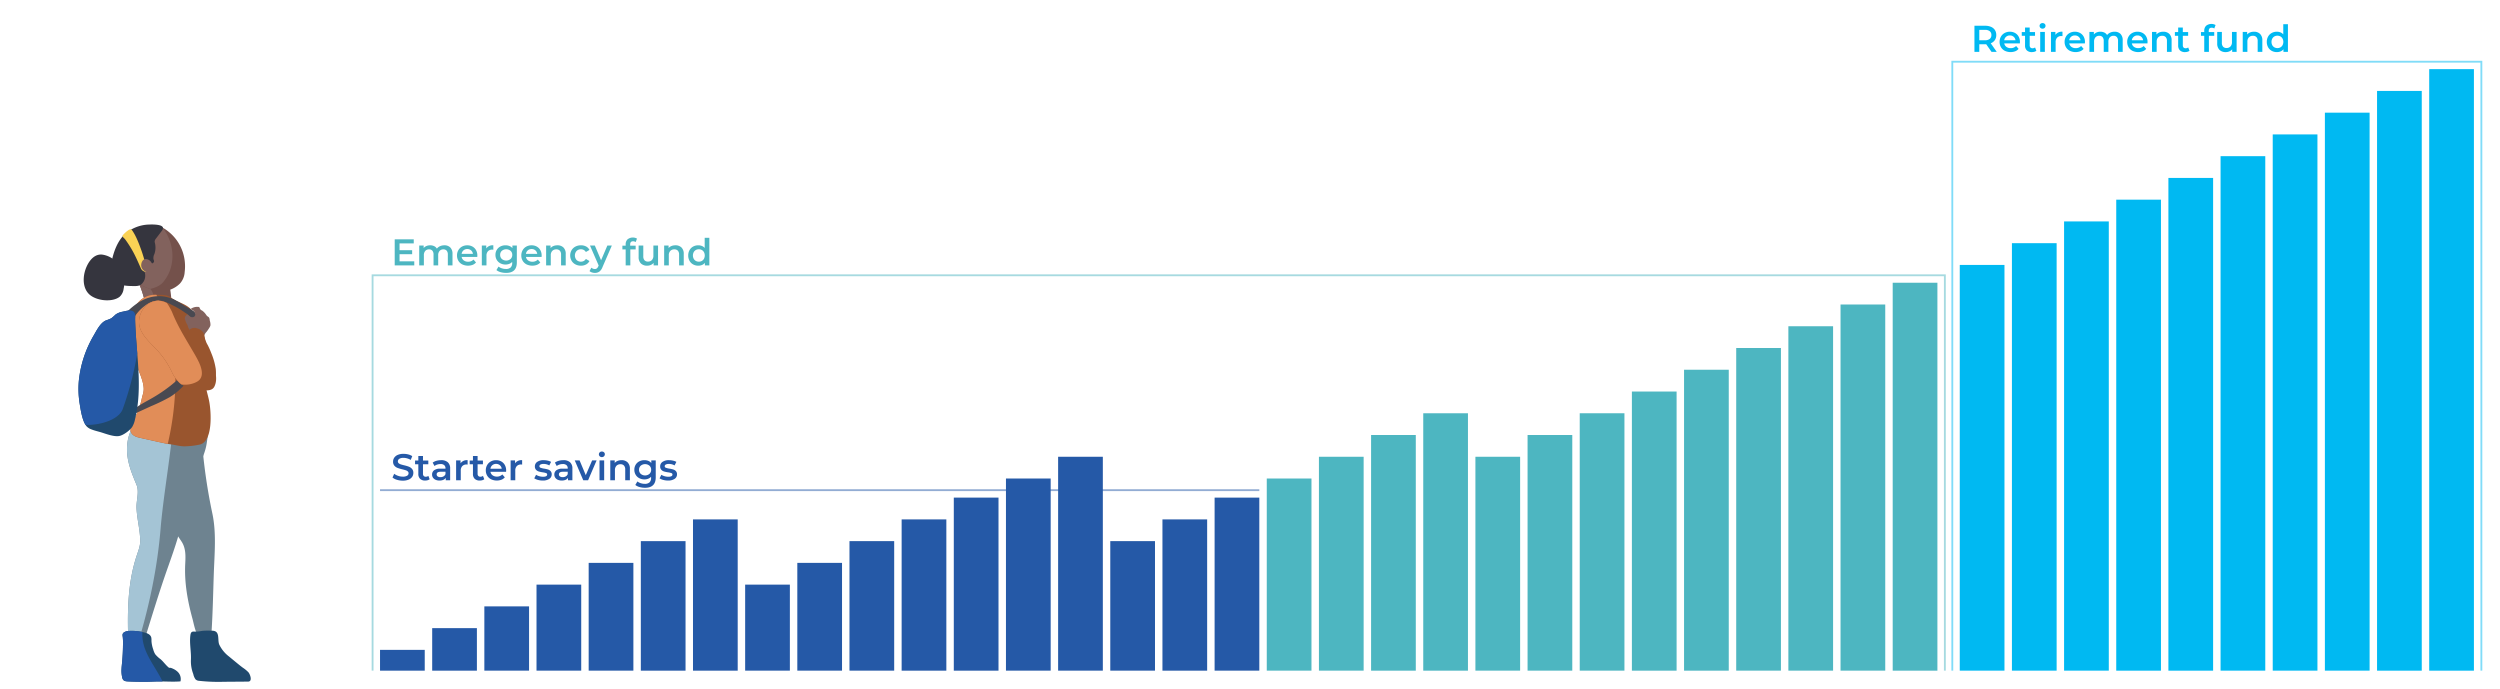 <svg xmlns="http://www.w3.org/2000/svg" width="1342" height="370"><path fill="none" stroke="#92acd3" stroke-miterlimit="10" d="M676 263.121H204"/><path fill="none" stroke="#80dcf8" stroke-miterlimit="10" d="M1332 360V33.128h-284V360"/><path fill="none" stroke="#a6dae0" stroke-miterlimit="10" d="M200 360V147.779h844V360"/><path d="M78.268 164.168c.192 1.004.358 1.993.486 3.006a2.94 2.94 0 00.586 1.584c1.06 1.213 3.313.888 4.64.756l5.104-.506c2.615-.26 3.058-2.91 3.018-5.278q-.046-2.704-.334-5.402-.151-1.408-.372-2.809a5.673 5.673 0 00-.624-2.293c-.898-1.334-3.057-1.543-4.404-1.82a33.422 33.422 0 00-5.055-.526c-1.886-.097-3.778-.214-5.665-.21-1.773.005-.827 1.975-.414 3.04a60.244 60.244 0 013.034 10.458z" fill="#74514b"/><path d="M82.17 157.782c-.781-2.733-3.241-4.629-4.97-7.09a52.511 52.511 0 00-1.552-.022c-1.773.005-.827 1.975-.414 3.039a60.368 60.368 0 012.981 10.201c2.8-1.195 4.93-3.855 3.955-6.128z" fill="#82625d"/><path d="M79.004 154.557c3.878 1.546 8.19 2.394 12.051 1.035a14.043 14.043 0 005.474-3.318 9.946 9.946 0 002.6-6.208 24.159 24.159 0 00.09-5.423 23.56 23.56 0 00-8.572-16.139c-2.348-1.974-5.355-3.665-8.467-3.353-4.715.472-9.204 1.575-12.536 5.125a17.26 17.26 0 00-4.706 12.217c.22 6.432 3.939 10.762 9.415 13.822a39.996 39.996 0 004.651 2.242z" fill="#74514b"/><path d="M88.15 150.715c6.536-8.403 5.449-20.41-.841-28.456a9.352 9.352 0 00-5.13-1.108c-4.714.472-9.203 1.575-12.535 5.125a17.26 17.26 0 00-4.706 12.217c.22 6.432 3.939 10.762 9.415 13.822a39.98 39.98 0 004.652 2.242q.752.3 1.525.56c3.001-.678 5.95-1.898 7.62-4.401z" fill="#82625d"/><path d="M67.732 125.06a20.323 20.323 0 0112.076-4.517c1.46-.063 7.822-.28 7.675 1.966a3.316 3.316 0 01-.83 1.696l-2.887 3.805a2.944 2.944 0 00-.741 1.523 3.401 3.401 0 00.151.982 10.464 10.464 0 01-.293 5.84 4.698 4.698 0 00-.493 2.824 4.154 4.154 0 01.306.98 1.265 1.265 0 01-.767 1.135c-1.314.616-2.254-.46-3.504-.392a2.05 2.05 0 00-1.635 2.209 9.82 9.82 0 00.857 2.905 6.39 6.39 0 01-.392 4.868 9.74 9.74 0 01-.83 1.177c-1.35 1.724-3.535 1.508-5.584 1.48-3.396-.046-7.418-.332-9.653-3.227-1.879-2.433-1.98-5.778-1.48-8.688 1.016-5.912 3.283-12.622 8.024-16.565z" fill="#35353e"/><path d="M65.838 145.6a17.753 17.753 0 01.517 9.451 6.797 6.797 0 01-2.228 4.336c-4.102 3.061-12.53 2.057-16.21-1.39-3.148-2.95-3.462-7.774-2.498-11.74 1.035-4.26 4.284-10.202 9.5-9.576a12.785 12.785 0 015.7 2.324 13.726 13.726 0 015.219 6.595z" fill="#35353e"/><path d="M70.485 133.49q-.923-1.565-1.942-3.069c-.488-.717-.975-1.458-1.528-2.127-.35-.423-1.342-1.104-1.268-1.725a.703.703 0 01.193-.347 14.677 14.677 0 012.963-2.656c.593-.406 1.436-.741 1.917-.071 2.124 2.96 3.527 6.69 4.78 10.086q1.09 2.949 1.907 5.989c.273 1.019.565 2.034.803 3.062.169.733.686 2.13.26 2.843a.783.783 0 01-.63.347 1.56 1.56 0 01-.724-.166 3.192 3.192 0 01-1.575-1.58c-1.4-3.108-2.713-6.236-4.377-9.226q-.381-.685-.78-1.36z" fill="#fad255"/><path d="M81.276 146.124a1.81 1.81 0 00.419-.115.961.961 0 00.363-.298c.637-.806.368-1.975.051-2.953-.618-1.91-1.677-3.6-3.896-3.702-1.396-.065-2.23 1.521-2.378 2.772a3.663 3.663 0 002.76 4.078 8.075 8.075 0 002.681.218z" fill="#82625d"/><path d="M95.39 235.613a20.527 20.527 0 012.035-2.303c3.378-3.277 7.669-2.84 9.813 1.628a22.874 22.874 0 011.667 7.706 297.826 297.826 0 005.08 32.963c2.255 10.466 1.151 21.71.784 32.363-.356 10.345-.546 20.667-1.193 31.004-.118 1.875-.563 4.154-2.5 4.776-5.345 1.716-6.8-8.12-7.694-11.368-2.683-9.754-4.467-19.636-3.95-29.77.218-4.265.397-8.392-2.08-12.076-2.57-3.82-5.042-7.34-6.695-11.696a45.044 45.044 0 01-2.104-22.943c1.115-7.036 2.536-14.636 6.838-20.284z" fill="#6e8390"/><path d="M75.287 225.72a8.292 8.292 0 00-3.788 3.09c-3.275 5.227-3.951 11.68-2.82 17.78.898 4.854 2.765 9.182 4.587 13.635 1.59 3.884-.145 8.262.011 12.395.224 5.923 1.927 11.837 1.988 17.707.027 2.579-.918 5.053-1.745 7.495-4.546 13.421-5.087 27.245-4.793 41.279.056 2.698-1.23 11.164 2.84 11.644a4.354 4.354 0 003.791-1.882 12.84 12.84 0 001.79-4.027c4.225-13.51 8.289-27.066 13.017-40.407 1.94-5.474 3.88-10.952 5.5-16.529 2.51-8.648 3.33-17.578 5.927-26.145 2.518-8.307 8.055-15.065 9.371-23.801.43-2.848.765-5.66 1.22-8.46.545-3.352-1.224-5.014-4.136-5.415a87.518 87.518 0 00-19.837-.454c-3.704.336-9.05.367-12.923 2.095z" fill="#6e8390"/><path d="M93.335 223.313q-2.566.082-5.125.312c-3.704.336-9.05.367-12.923 2.095a8.292 8.292 0 00-3.788 3.09c-3.275 5.227-3.951 11.68-2.82 17.78.898 4.854 2.765 9.182 4.587 13.635 1.59 3.884-.145 8.262.011 12.395.224 5.923 1.927 11.837 1.988 17.707.027 2.579-.918 5.053-1.745 7.495-4.547 13.421-5.087 27.245-4.793 41.279.056 2.698-1.23 11.164 2.84 11.644a3.219 3.219 0 00.808-.018c7.197-22.471 12.163-45.086 13.983-68.748 1.799-19.189 5.558-38.89 6.977-58.666z" fill="#a4c4d5"/><path d="M95.82 161.982c2.896 1.335 5.479 2.397 7.53 4.953 3.389 4.224 5.29 9.484 6.508 14.704 1.077 4.618 2.828 11.264 1.106 15.88-2.381 6.386-.03 11.298 1.27 17.592 1.131 5.48 2.337 22.267-5.305 23.602a43.25 43.25 0 01-8.046.887c-2.397-.035-4.672-.725-7.024-1.042-2.148-.29-4.265-.762-6.379-1.234l-10.697-2.39c-6.32-1.412-5.36-5.62-2.565-10.434a38.143 38.143 0 003.929-10.743c.458-1.918 1.07-3.324.987-5.306-.204-4.832-3.4-10.367-4.6-15.111-1.786-7.065-4.09-14.888-2.544-22.204 1.481-7.02 6.077-13.165 13.855-12.893 2.485.087 5.61-.216 7.64 1.312a23.559 23.559 0 004.336 2.427z" fill="#99552e"/><path d="M83.846 158.243c-7.779-.271-12.374 5.874-13.856 12.893-1.545 7.317.758 15.14 2.544 22.204 1.2 4.744 4.397 10.28 4.6 15.112.084 1.982-.53 3.388-.987 5.305a38.137 38.137 0 01-3.93 10.744c-2.793 4.814-3.754 9.02 2.566 10.433l10.697 2.39c1.52.34 3.04.677 4.574.948a153.696 153.696 0 004.041-40c-.087-1.481-.284-3.107-.527-4.822-2.325-12.17-4.029-24.426-9.609-35.204l-.113-.003z" fill="#e18d58"/><path d="M65.23 359.265c.05-1.247.195-2.495.311-3.729q.428-4.535.476-9.096a31.846 31.846 0 00-.116-4.438c-.136-1.026-.364-1.801.675-2.56a5.099 5.099 0 012.778-.752 26.552 26.552 0 017.193.6c1.705.381 4.091.904 4.647 2.873a6.727 6.727 0 01.108 1.787 16.546 16.546 0 00.965 4.708 9.352 9.352 0 001.092 2.582 15.72 15.72 0 002.865 2.648c1.595 1.397 2.789 3.218 4.455 4.53.186.145.669.028.914.077a6.203 6.203 0 011.244.47 8.68 8.68 0 012.227 1.393 5.327 5.327 0 011.807 5.411c-3.871.317-7.621.012-11.496.03-2.56.01-5.031.202-7.523.2-3.202 0-6.388-.055-9.587-.234-2.329-.13-2.594-1.264-2.915-3.509a16.374 16.374 0 01-.12-2.99z" fill="#20496d"/><path d="M76.45 339.272a26.55 26.55 0 00-7.096-.582 5.1 5.1 0 00-2.778.751c-1.04.76-.812 1.535-.675 2.561a31.829 31.829 0 01.115 4.438q-.043 4.555-.475 9.096c-.116 1.234-.26 2.482-.311 3.73a16.383 16.383 0 00.12 2.99c.32 2.245.586 3.379 2.914 3.51 3.2.178 6.385.233 9.588.234 2.492.001 4.962-.19 7.523-.201.639-.003 1.273.004 1.905.015-4.425-9.038-11.49-16.29-10.83-26.542z" fill="#2559a7"/><path d="M104.94 364.658a7.632 7.632 0 01-1.192-2.844 19.247 19.247 0 01-1.275-7.33c.284-4.507-.86-8.886-.28-13.462.09-.72.283-1.548.94-1.86a2.474 2.474 0 011.23-.107 20.29 20.29 0 004.248-.424 36.735 36.735 0 014.453-.093c1.191-.013 2.56.053 3.297.988 1.264 1.601.53 4.573 1.347 6.51a17.58 17.58 0 005.209 6.367l3.783 3.117c1.21.997 2.422 1.995 3.688 2.922a16.905 16.905 0 013.013 2.502c.84.984 2.309 4.92-.211 4.94l-13.05.1a93.325 93.325 0 01-13.354-.53 2.936 2.936 0 01-1.846-.796z" fill="#20496d"/><path d="M88.475 159.258a18.938 18.938 0 00-8.621.555c-4.226 1.273-7.83 3.954-11.019 6.933a3.107 3.107 0 00-.98 1.338c-.291 1.035.46 1.984.847 2.882.186.432.094 1.033.455 1.367a1.313 1.313 0 001.56-.051 4.208 4.208 0 001.083-1.44 21.322 21.322 0 015.734-6.504 13.097 13.097 0 017.135-2.995c2.865-.123 5.596 1.348 8.1 2.576a46.683 46.683 0 016.55 3.907 13.434 13.434 0 012.602 2.06 9.831 9.831 0 002.295 2.393.87.87 0 001 .054.892.892 0 00.221-.42 4.56 4.56 0 00-.928-4.447 6.96 6.96 0 00-1.283-.906c-.957-.57-1.922-1.125-2.888-1.68l-1.323-.76a60.405 60.405 0 00-5.782-3.44 20.151 20.151 0 00-4.758-1.422z" fill="#494951"/><path d="M102.7 179.322a5.562 5.562 0 01-.88-2.028c-.188-.652-.692-1.175-.9-1.822-.07-.217-.103-.443-.173-.66a6.675 6.675 0 00-.556-1.097 11.823 11.823 0 01-.83-2.178 2.999 2.999 0 01-.157-.722 2.87 2.87 0 01.98-1.772.49.49 0 01.332-.188.512.512 0 01.296.147l.926.753c1.027.834 2.959.79 3.09-.891a2.322 2.322 0 00-.417-1.273c-.101-.18-.193-.534-.367-.644l-1.284-.82c-.142-.09-.303-.26-.206-.399a.304.304 0 01.076-.068 5.976 5.976 0 013.922-.904.75.75 0 01.333.084.666.666 0 01.226.28 4.436 4.436 0 00.545 1.067 3.578 3.578 0 00.92.58 8.493 8.493 0 012.173 2.364 3.563 3.563 0 00.772.77 4.9 4.9 0 01.465.312c.53.457.53 1.256.646 1.946a7.298 7.298 0 01.348 2.421 3.703 3.703 0 01-.508 1.203 20.254 20.254 0 01-1.59 2.33 7.017 7.017 0 00-1.39 2.191 2.32 2.32 0 01-.27.712c-.393.544-1.287-.09-1.815-.156a38.276 38.276 0 01-2.46-.38 4.396 4.396 0 01-1.458-.473 2.93 2.93 0 01-.79-.685z" fill="#82625d"/><path d="M112.658 206.893a2.402 2.402 0 002.243-1.125 6.982 6.982 0 00.711-2.471 18.663 18.663 0 00.21-5.207 35.757 35.757 0 00-2.436-8.616 40.023 40.023 0 00-1.893-4.265 13.154 13.154 0 01-1.767-5.036 2.41 2.41 0 00-.043-.404c-.527-2.21-3-3.56-5.119-3.752-1.036-.094-2.905.446-3.046 1.655a34.777 34.777 0 00.034 4.916c.108 3.723.514 7.418.814 11.12.313 4.163 1.592 7.962 4.766 10.86a8.326 8.326 0 005.526 2.325z" fill="#99552e"/><path d="M91.474 207.082a67.664 67.664 0 008.207-7.623q.81-.89 1.587-1.811a2.6 2.6 0 01.685-.639c.992-.55 1.551.69 1.452 1.492a6.888 6.888 0 01-1.447 2.662c-.829 1.286-1.368 2.72-2.095 4.06a14.102 14.102 0 01-2.585 3.105 32.408 32.408 0 01-6.252 4.91 98.246 98.246 0 01-9.91 4.788l-10.808 4.954a4.957 4.957 0 01-2.627.654 15.62 15.62 0 012.791-3.024c1.06-.836 2.199-1.569 3.321-2.317 2.606-1.754 5.395-3.168 8.098-4.737a81.08 81.08 0 009.583-6.474z" fill="#494951"/><path d="M76.103 178.217c1.775 3.303 4.827 6.175 7.362 8.819a46.788 46.788 0 018.683 12.402 19.107 19.107 0 004.312 6.188 15.006 15.006 0 007.07 3.235 30.636 30.636 0 003.93.48c2.45.162 6.238.926 7.61-1.82 2.868-5.742-1.303-14.477-5.456-18.441-1.113-1.063-2.347-1.992-3.512-2.998-4.887-4.221-7.508-9.153-9.823-14.964-1.872-4.699-5.608-9.547-11.07-9.677-5.7-.137-9.683 4.533-10.479 9.861a10.905 10.905 0 001.373 6.915z" fill="#99552e"/><path d="M105.444 205.071c5.698-2.849 1.71-10.256-.57-14.244-4.558-7.977-9.116-14.814-12.535-23.36a32.904 32.904 0 00-2.722-4.778 9.297 9.297 0 00-4.408-1.248c-5.7-.136-9.683 4.534-10.48 9.861a10.906 10.906 0 001.374 6.916c1.775 3.303 4.826 6.175 7.362 8.818a46.79 46.79 0 018.683 12.403 19.109 19.109 0 004.312 6.188 11.74 11.74 0 00.96.748 13.717 13.717 0 008.024-1.304z" fill="#e18d58"/><path d="M49.126 230.516c1.721.69 3.743 1.133 5.041 1.531 2.663.816 6.985 2.515 9.787 2.004 2.298-.419 5.729-2.968 6.999-4.87a12.748 12.748 0 001.538-4.139c4.308-17.65.479-35.456.056-53.315-.046-1.952.55-4.246-1.791-4.886-1.513-.414-3.328.134-4.81.463a9.35 9.35 0 00-3.895 1.533 29.8 29.8 0 01-2.312 2.026 26.691 26.691 0 01-2.971 1.18c-2.962 1.372-4.84 5.228-6.403 7.916a60.05 60.05 0 00-7.972 23.73 49.038 49.038 0 00.35 12.848c.57 3.513 1.391 9.363 3.65 12.221a6.625 6.625 0 002.733 1.758z" fill="#20496d"/><path d="M65.959 219.375a173.996 173.996 0 007.731-29.657c-.474-5.989-1-11.987-1.143-17.991-.046-1.953.55-4.247-1.79-4.887-1.514-.413-3.328.135-4.81.464a9.351 9.351 0 00-3.896 1.533 29.817 29.817 0 01-2.312 2.025 26.671 26.671 0 01-2.97 1.181c-2.963 1.372-4.84 5.228-6.403 7.916a60.05 60.05 0 00-7.973 23.73 49.033 49.033 0 00.35 12.848c.531 3.27 1.28 8.558 3.203 11.581 8.874.146 18.175-3.231 20.013-8.743z" fill="#2559a7"/><g fill="#2559a7"><path d="M204 348.854h24V360h-24z"/><path d="M232 337.178h24V360h-24z"/><path d="M260 325.502h24V360h-24z"/><path d="M288 313.826h24V360h-24z"/><path d="M316 302.149h24V360h-24z"/><path d="M344 290.473h24V360h-24z"/><path d="M372 278.797h24V360h-24z"/><path d="M400 313.826h24V360h-24z"/><path d="M428 302.149h24V360h-24z"/><path d="M456 290.473h24V360h-24z"/><path d="M484 278.797h24V360h-24z"/><path d="M512 267.121h24V360h-24z"/><path d="M596 290.473h24V360h-24z"/><path d="M624 278.797h24V360h-24z"/><path d="M652 267.121h24V360h-24z"/><path d="M568 245.189h24V360h-24z"/><path d="M540 256.865h24V360h-24z"/></g><g fill="#4db6c1"><path d="M708 245.189h24V360h-24z"/><path d="M736 233.512h24V360h-24z"/><path d="M680 256.865h24V360h-24z"/><path d="M764 221.836h24V360h-24z"/><path d="M792 245.189h24V360h-24z"/><path d="M820 233.512h24V360h-24z"/><path d="M848 221.836h24V360h-24z"/><path d="M876 210.16h24V360h-24z"/><path d="M904 198.484h24V360h-24z"/><path d="M932 186.807h24V360h-24z"/><path d="M960 175.131h24V360h-24z"/><path d="M988 163.455h24V360h-24z"/><path d="M1016 151.779h24V360h-24z"/></g><g fill="#00b9f2"><path d="M1080 130.538h24V360h-24z"/><path d="M1108 118.862h24V360h-24z"/><path d="M1052 142.215h24V360h-24z"/><path d="M1136 107.186h24V360h-24z"/><path d="M1164 95.51h24V360h-24z"/><path d="M1192 83.834h24V360h-24z"/><path d="M1220 72.157h24V360h-24z"/><path d="M1248 60.481h24V360h-24z"/><path d="M1276 48.805h24V360h-24z"/><path d="M1304 37.128h24V360h-24z"/></g><g fill="#00b9f2"><path d="M1069.04 27.829l-2.86-4.1c-.12.012-.3.02-.54.02h-3.16v4.08h-2.6v-14h5.76a7.761 7.761 0 013.17.6 4.61 4.61 0 012.07 1.72 4.81 4.81 0 01.72 2.66 4.745 4.745 0 01-.77 2.72 4.583 4.583 0 01-2.21 1.7l3.22 4.6zm-.94-11.08a3.998 3.998 0 00-2.58-.72h-3.04v5.58h3.04a3.952 3.952 0 002.58-.73 2.539 2.539 0 00.88-2.07 2.511 2.511 0 00-.88-2.06z"/><path d="M1084.26 23.288h-8.38a2.904 2.904 0 001.15 1.87 3.768 3.768 0 002.31.69 3.892 3.892 0 002.9-1.16l1.34 1.54a4.515 4.515 0 01-1.82 1.3 7.22 7.22 0 01-5.58-.26 5.041 5.041 0 01-2.07-1.95 5.5 5.5 0 01-.73-2.83 5.59 5.59 0 01.71-2.81 5.037 5.037 0 011.97-1.949 5.746 5.746 0 012.84-.7 5.603 5.603 0 012.79.69 4.891 4.891 0 011.92 1.94 5.882 5.882 0 01.69 2.89c0 .173-.014.42-.04.74zm-7.39-3.55a2.987 2.987 0 00-1.01 1.89h6.06a2.948 2.948 0 00-.98-1.88 2.983 2.983 0 00-2.04-.72 3.014 3.014 0 00-2.03.71z"/><path d="M1093.12 27.248a2.943 2.943 0 01-1.07.54 4.82 4.82 0 01-1.33.18 3.774 3.774 0 01-2.72-.92 3.539 3.539 0 01-.96-2.68v-5.14h-1.76v-2h1.76v-2.44h2.5v2.44h2.86v2h-2.86v5.08a1.69 1.69 0 00.38 1.19 1.426 1.426 0 001.1.41 2.193 2.193 0 001.4-.44z"/><path d="M1095.3 14.958a1.474 1.474 0 010-2.14 1.605 1.605 0 011.14-.43 1.657 1.657 0 011.14.41 1.323 1.323 0 01.46 1.03 1.508 1.508 0 01-.45 1.11 1.557 1.557 0 01-1.15.449 1.604 1.604 0 01-1.14-.429zm-.12 2.19h2.5v10.68h-2.5z"/><path d="M1107.139 17.029v2.38a3.178 3.178 0 00-.58-.06 3.02 3.02 0 00-2.28.85 3.39 3.39 0 00-.82 2.45v5.18h-2.5v-10.68h2.38v1.56a4.165 4.165 0 013.8-1.68z"/><path d="M1119.16 23.288h-8.38a2.904 2.904 0 001.15 1.87 3.768 3.768 0 002.31.69 3.892 3.892 0 002.9-1.16l1.34 1.54a4.515 4.515 0 01-1.82 1.3 7.22 7.22 0 01-5.58-.26 5.041 5.041 0 01-2.07-1.95 5.5 5.5 0 01-.73-2.83 5.59 5.59 0 01.71-2.81 5.037 5.037 0 011.97-1.949 5.746 5.746 0 012.84-.7 5.603 5.603 0 012.79.69 4.891 4.891 0 011.92 1.94 5.882 5.882 0 01.69 2.89c0 .173-.014.42-.04.74zm-7.39-3.55a2.987 2.987 0 00-1.01 1.89h6.06a2.948 2.948 0 00-.98-1.88 2.983 2.983 0 00-2.04-.72 3.014 3.014 0 00-2.03.71z"/><path d="M1138.28 18.199a4.743 4.743 0 011.18 3.51v6.12h-2.5v-5.8a3.13 3.13 0 00-.62-2.11 2.238 2.238 0 00-1.78-.71 2.608 2.608 0 00-2.02.83 3.387 3.387 0 00-.76 2.37v5.42h-2.5v-5.8a3.13 3.13 0 00-.62-2.11 2.239 2.239 0 00-1.78-.71 2.614 2.614 0 00-2.03.82 3.408 3.408 0 00-.75 2.38v5.42h-2.5v-10.68h2.38v1.359a3.887 3.887 0 011.5-1.1 5.1 5.1 0 012-.38 4.82 4.82 0 012.13.45 3.457 3.457 0 011.47 1.33 4.447 4.447 0 011.7-1.31 5.518 5.518 0 012.3-.47 4.343 4.343 0 013.2 1.17z"/><path d="M1152.759 23.288h-8.38a2.905 2.905 0 001.15 1.87 3.768 3.768 0 002.31.69 3.892 3.892 0 002.9-1.16l1.34 1.54a4.515 4.515 0 01-1.82 1.3 7.22 7.22 0 01-5.58-.26 5.04 5.04 0 01-2.07-1.95 5.499 5.499 0 01-.73-2.83 5.59 5.59 0 01.71-2.81 5.036 5.036 0 011.97-1.949 5.746 5.746 0 012.84-.7 5.603 5.603 0 012.79.69 4.892 4.892 0 011.92 1.94 5.883 5.883 0 01.69 2.89c0 .173-.014.42-.04.74zm-7.39-3.55a2.986 2.986 0 00-1.01 1.89h6.06a2.948 2.948 0 00-.98-1.88 2.982 2.982 0 00-2.04-.72 3.014 3.014 0 00-2.03.71z"/><path d="M1164.498 18.208a4.656 4.656 0 011.22 3.5v6.12h-2.5v-5.8a3 3 0 00-.66-2.11 2.443 2.443 0 00-1.88-.71 2.889 2.889 0 00-2.18.83 3.308 3.308 0 00-.8 2.39v5.4h-2.5v-10.68h2.38v1.38a3.904 3.904 0 011.56-1.12 5.621 5.621 0 012.12-.38 4.465 4.465 0 013.24 1.18z"/><path d="M1175.319 27.248a2.942 2.942 0 01-1.07.54 4.82 4.82 0 01-1.33.18 3.774 3.774 0 01-2.72-.92 3.539 3.539 0 01-.96-2.68v-5.14h-1.76v-2h1.76v-2.44h2.5v2.44h2.86v2h-2.86v5.08a1.69 1.69 0 00.38 1.19 1.426 1.426 0 001.1.41 2.193 2.193 0 001.4-.44z"/><path d="M1185.658 16.588v.641h2.94v2h-2.86v8.6h-2.5v-8.6h-1.76v-2h1.76v-.68a3.64 3.64 0 011-2.71 4.588 4.588 0 015.08-.41l-.7 1.88a2.385 2.385 0 00-1.38-.44q-1.58 0-1.58 1.72z"/><path d="M1200.618 17.149v10.68h-2.38v-1.36a3.97 3.97 0 01-1.5 1.11 4.832 4.832 0 01-1.94.39 4.643 4.643 0 01-3.37-1.19 4.695 4.695 0 01-1.23-3.53v-6.1h2.5v5.76a3.095 3.095 0 00.65 2.15 2.383 2.383 0 001.85.71 2.804 2.804 0 002.13-.83 3.336 3.336 0 00.79-2.39v-5.4z"/><path d="M1213.198 18.208a4.656 4.656 0 011.22 3.5v6.12h-2.5v-5.8a3 3 0 00-.66-2.11 2.443 2.443 0 00-1.88-.71 2.889 2.889 0 00-2.18.83 3.308 3.308 0 00-.8 2.39v5.4h-2.5v-10.68h2.38v1.38a3.904 3.904 0 011.56-1.12 5.621 5.621 0 012.12-.38 4.465 4.465 0 013.24 1.18z"/><path d="M1228.158 12.989v14.84h-2.4v-1.38a3.866 3.866 0 01-1.53 1.14 5.174 5.174 0 01-2.01.38 5.63 5.63 0 01-2.77-.68 4.885 4.885 0 01-1.93-1.93 5.771 5.771 0 01-.7-2.87 5.718 5.718 0 01.7-2.86 4.905 4.905 0 011.93-1.92 5.63 5.63 0 012.77-.68 5.093 5.093 0 011.94.359 3.915 3.915 0 011.5 1.08v-5.48zm-4.02 12.43a2.965 2.965 0 001.14-1.17 3.897 3.897 0 000-3.52 2.965 2.965 0 00-1.14-1.17 3.405 3.405 0 00-3.24 0 2.96 2.96 0 00-1.14 1.17 3.893 3.893 0 000 3.52 2.96 2.96 0 001.14 1.17 3.404 3.404 0 003.24 0z"/></g><g fill="#4db6c1"><path d="M222.38 140.298v2.18h-10.5v-14h10.22v2.18h-7.62v3.64h6.76v2.142h-6.76v3.859z"/><path d="M241.72 132.85a4.74 4.74 0 011.18 3.51v6.118h-2.5v-5.799a3.134 3.134 0 00-.62-2.11 2.238 2.238 0 00-1.78-.71 2.608 2.608 0 00-2.02.83 3.385 3.385 0 00-.76 2.37v5.42h-2.5v-5.8a3.134 3.134 0 00-.62-2.11 2.239 2.239 0 00-1.78-.71 2.615 2.615 0 00-2.03.82 3.408 3.408 0 00-.75 2.38v5.42h-2.5v-10.68h2.38v1.358a3.905 3.905 0 011.5-1.1 5.117 5.117 0 012-.379 4.82 4.82 0 012.13.45 3.469 3.469 0 011.47 1.33 4.456 4.456 0 011.7-1.31 5.534 5.534 0 012.3-.47 4.339 4.339 0 013.2 1.171z"/><path d="M256.2 137.939h-8.38a2.9 2.9 0 001.15 1.87 3.762 3.762 0 002.31.688 3.892 3.892 0 002.9-1.158l1.34 1.54a4.506 4.506 0 01-1.82 1.3 7.22 7.22 0 01-5.58-.26 5.036 5.036 0 01-2.07-1.951 5.494 5.494 0 01-.73-2.83 5.592 5.592 0 01.71-2.81 5.043 5.043 0 011.97-1.95 5.745 5.745 0 012.84-.7 5.594 5.594 0 012.79.69 4.89 4.89 0 011.92 1.94 5.886 5.886 0 01.69 2.891c0 .173-.014.42-.04.74zm-7.39-3.55a2.989 2.989 0 00-1.01 1.89h6.06a2.948 2.948 0 00-.98-1.881 2.987 2.987 0 00-2.04-.719 3.018 3.018 0 00-2.03.71z"/><path d="M264.82 131.68v2.378a3.26 3.26 0 00-.58-.06 3.021 3.021 0 00-2.28.851 3.387 3.387 0 00-.82 2.45v5.18h-2.5v-10.68h2.38v1.56a4.163 4.163 0 013.8-1.68z"/><path d="M277.44 131.798v9.06q0 5.64-5.76 5.639a10.696 10.696 0 01-2.92-.389 6.182 6.182 0 01-2.28-1.13l1.12-1.88a5.371 5.371 0 001.77.93 6.965 6.965 0 002.17.35 3.582 3.582 0 002.58-.8 3.267 3.267 0 00.82-2.44v-.56a4.12 4.12 0 01-1.56 1.06 5.494 5.494 0 01-2.02.36 5.789 5.789 0 01-2.75-.649 4.879 4.879 0 01-1.94-1.83 5.136 5.136 0 01-.71-2.7 5.08 5.08 0 01.71-2.69 4.845 4.845 0 011.94-1.81 5.876 5.876 0 012.75-.64 5.662 5.662 0 012.11.38 3.902 3.902 0 011.59 1.16v-1.42zm-3.37 7.23a2.886 2.886 0 00.91-2.21 2.832 2.832 0 00-.91-2.18 3.68 3.68 0 00-4.68 0 2.831 2.831 0 00-.91 2.18 2.884 2.884 0 00.91 2.21 3.647 3.647 0 004.68 0z"/><path d="M290.72 137.939h-8.38a2.9 2.9 0 001.15 1.87 3.762 3.762 0 002.31.688 3.892 3.892 0 002.9-1.158l1.34 1.54a4.506 4.506 0 01-1.82 1.3 7.22 7.22 0 01-5.58-.26 5.037 5.037 0 01-2.07-1.951 5.494 5.494 0 01-.731-2.83 5.591 5.591 0 01.71-2.81 5.043 5.043 0 011.97-1.95 5.745 5.745 0 012.84-.7 5.593 5.593 0 012.79.69 4.889 4.889 0 011.92 1.94 5.885 5.885 0 01.69 2.891c0 .173-.014.42-.04.74zm-7.39-3.55a2.988 2.988 0 00-1.01 1.89h6.06a2.948 2.948 0 00-.98-1.881 2.987 2.987 0 00-2.04-.719 3.018 3.018 0 00-2.031.71z"/><path d="M302.459 132.859a4.656 4.656 0 011.22 3.5v6.119h-2.5v-5.799a3.004 3.004 0 00-.66-2.111 2.442 2.442 0 00-1.88-.71 2.889 2.889 0 00-2.18.83 3.306 3.306 0 00-.8 2.39v5.4h-2.5v-10.68h2.38v1.38a3.905 3.905 0 011.56-1.12 5.638 5.638 0 012.12-.38 4.461 4.461 0 013.24 1.18z"/><path d="M308.879 141.92a5.14 5.14 0 01-2.06-1.952 5.762 5.762 0 010-5.65 5.182 5.182 0 012.05-1.94 6.245 6.245 0 012.99-.699 5.77 5.77 0 012.77.64 4.165 4.165 0 011.79 1.84l-1.92 1.12a3.038 3.038 0 00-1.15-1.11 3.352 3.352 0 00-3.83.54 3.683 3.683 0 00-.01 4.86 3.374 3.374 0 003.84.54 3.045 3.045 0 001.15-1.111l1.92 1.121a4.328 4.328 0 01-1.81 1.85 5.643 5.643 0 01-2.75.65 6.258 6.258 0 01-2.98-.7z"/><path d="M328.439 131.798l-5 11.541a5.377 5.377 0 01-1.7 2.45 4.075 4.075 0 01-2.42.709 4.95 4.95 0 01-1.58-.26 3.47 3.47 0 01-1.28-.72l1-1.84a2.707 2.707 0 00.85.54 2.612 2.612 0 00.99.201 1.705 1.705 0 001.09-.342 2.998 2.998 0 00.79-1.138l.18-.42-4.66-10.721h2.6l3.36 7.9 3.38-7.9z"/><path d="M338.278 131.238v.64h2.94v2h-2.86v8.6h-2.5v-8.6h-1.76v-2h1.76v-.68a3.643 3.643 0 011-2.71 4.588 4.588 0 015.08-.41l-.7 1.88a2.392 2.392 0 00-1.38-.44q-1.58.001-1.58 1.72z"/><path d="M353.238 131.798v10.68h-2.38v-1.36a3.968 3.968 0 01-1.5 1.11 4.833 4.833 0 01-1.94.39 4.643 4.643 0 01-3.37-1.189 4.697 4.697 0 01-1.23-3.53v-6.1h2.5v5.76a3.091 3.091 0 00.65 2.15 2.384 2.384 0 001.85.71 2.804 2.804 0 002.13-.83 3.339 3.339 0 00.79-2.39v-5.4z"/><path d="M365.818 132.859a4.656 4.656 0 011.22 3.5v6.119h-2.5v-5.799a3.004 3.004 0 00-.66-2.111 2.443 2.443 0 00-1.88-.71 2.889 2.889 0 00-2.18.83 3.306 3.306 0 00-.8 2.39v5.4h-2.5v-10.68h2.38v1.38a3.905 3.905 0 011.56-1.12 5.638 5.638 0 012.12-.38 4.461 4.461 0 013.24 1.18z"/><path d="M380.778 127.638v14.84h-2.4V141.1a3.863 3.863 0 01-1.53 1.139 5.157 5.157 0 01-2.01.38 5.63 5.63 0 01-2.77-.68 4.89 4.89 0 01-1.93-1.93 5.778 5.778 0 01-.7-2.87 5.712 5.712 0 01.7-2.86 4.905 4.905 0 011.93-1.92 5.63 5.63 0 012.77-.68 5.074 5.074 0 011.94.36 3.904 3.904 0 011.5 1.08v-5.48zm-4.02 12.43a2.958 2.958 0 001.14-1.17 3.897 3.897 0 000-3.52 2.971 2.971 0 00-1.14-1.17 3.405 3.405 0 00-3.24 0 2.967 2.967 0 00-1.14 1.17 3.893 3.893 0 000 3.52 2.954 2.954 0 001.14 1.17 3.405 3.405 0 003.24 0z"/></g><g fill="#2559a7"><path d="M213.09 257.561a6.51 6.51 0 01-2.39-1.22l.9-2.02a7.098 7.098 0 002.11 1.11 7.685 7.685 0 002.51.43 4.34 4.34 0 002.33-.5 1.515 1.515 0 00.77-1.32 1.277 1.277 0 00-.43-.99 3.008 3.008 0 00-1.09-.61q-.66-.22-1.8-.5a20.974 20.974 0 01-2.59-.76 4.268 4.268 0 01-1.7-1.19 3.203 3.203 0 01-.71-2.19 3.738 3.738 0 01.63-2.11 4.264 4.264 0 011.9-1.51 7.704 7.704 0 013.11-.56 10.07 10.07 0 012.52.32 6.944 6.944 0 012.14.92l-.82 2.02a8.105 8.105 0 00-1.92-.82 7.192 7.192 0 00-1.94-.28 4.052 4.052 0 00-2.29.52 1.604 1.604 0 00-.75 1.38 1.247 1.247 0 00.43.98 3.114 3.114 0 001.09.6q.66.22 1.8.5a18.725 18.725 0 012.56.75 4.381 4.381 0 011.71 1.19 3.138 3.138 0 01.71 2.16 3.686 3.686 0 01-.63 2.1 4.28 4.28 0 01-1.91 1.5 7.775 7.775 0 01-3.12.56 10.686 10.686 0 01-3.13-.46z"/><path d="M230.64 257.24a2.943 2.943 0 01-1.07.54 4.82 4.82 0 01-1.33.18 3.774 3.774 0 01-2.72-.92 3.539 3.539 0 01-.96-2.68v-5.14h-1.76v-2h1.76v-2.44h2.5v2.44h2.86v2h-2.86v5.08a1.69 1.69 0 00.38 1.19 1.426 1.426 0 001.1.41 2.193 2.193 0 001.4-.44z"/><path d="M240.39 248.15a4.368 4.368 0 011.25 3.41v6.26h-2.36v-1.3a2.907 2.907 0 01-1.31 1.07 5.114 5.114 0 01-2.05.37 5.037 5.037 0 01-2.1-.409 3.244 3.244 0 01-1.39-1.14 2.887 2.887 0 01-.49-1.65 2.828 2.828 0 011.07-2.31 5.312 5.312 0 013.37-.87h2.76v-.16a2.191 2.191 0 00-.67-1.72 2.904 2.904 0 00-1.99-.6 5.748 5.748 0 00-1.77.279 4.366 4.366 0 00-1.47.78l-.98-1.82a6.075 6.075 0 012.02-.98 8.986 8.986 0 012.5-.34 5.21 5.21 0 013.61 1.13zm-2.28 7.56a2.338 2.338 0 001.03-1.23v-1.24h-2.58q-2.16 0-2.16 1.42a1.275 1.275 0 00.54 1.08 2.478 2.478 0 001.5.4 3.225 3.225 0 001.67-.43z"/><path d="M251.02 247.02v2.38a3.178 3.178 0 00-.58-.06 3.02 3.02 0 00-2.28.852 3.39 3.39 0 00-.82 2.45v5.18h-2.5v-10.68h2.38v1.56a4.165 4.165 0 013.8-1.681z"/><path d="M259.96 257.24a2.942 2.942 0 01-1.07.54 4.82 4.82 0 01-1.33.18 3.774 3.774 0 01-2.72-.92 3.539 3.539 0 01-.96-2.68v-5.14h-1.76v-2h1.76v-2.44h2.5v2.44h2.86v2h-2.86v5.08a1.69 1.69 0 00.38 1.19 1.426 1.426 0 001.1.41 2.193 2.193 0 001.4-.44z"/><path d="M271.66 253.28h-8.38a2.905 2.905 0 001.15 1.87 3.768 3.768 0 002.31.69 3.893 3.893 0 002.9-1.159l1.34 1.54a4.512 4.512 0 01-1.82 1.3 7.22 7.22 0 01-5.58-.26 5.041 5.041 0 01-2.07-1.95 5.5 5.5 0 01-.73-2.83 5.59 5.59 0 01.71-2.81 5.037 5.037 0 011.97-1.949 5.746 5.746 0 012.84-.7 5.603 5.603 0 012.79.69 4.891 4.891 0 011.92 1.94 5.882 5.882 0 01.69 2.89c0 .172-.014.418-.04.739zm-7.39-3.55a2.986 2.986 0 00-1.01 1.89h6.06a2.948 2.948 0 00-.98-1.88 2.983 2.983 0 00-2.04-.72 3.014 3.014 0 00-2.03.71z"/><path d="M280.28 247.02v2.38a3.179 3.179 0 00-.58-.06 3.02 3.02 0 00-2.28.852 3.39 3.39 0 00-.82 2.45v5.18h-2.5v-10.68h2.38v1.56a4.165 4.165 0 013.8-1.681z"/><path d="M288.78 257.62a6.386 6.386 0 01-1.98-.859l.96-1.9a6.137 6.137 0 001.73.77 7.15 7.15 0 001.99.29q2.24 0 2.24-1.18a.79.79 0 00-.57-.78 9.9 9.9 0 00-1.83-.42 14.71 14.71 0 01-2.15-.46 3.288 3.288 0 01-1.44-.91 2.539 2.539 0 01-.61-1.81 2.845 2.845 0 011.269-2.43 5.783 5.783 0 013.43-.91 9.887 9.887 0 012.2.25 6.174 6.174 0 011.8.67l-.96 1.9a5.932 5.932 0 00-3.06-.8 3.393 3.393 0 00-1.67.33.984.984 0 00-.57.87.868.868 0 00.61.85 9.647 9.647 0 001.89.47 14.59 14.59 0 012.1.46 3.286 3.286 0 011.41.88 2.453 2.453 0 01.59 1.76 2.786 2.786 0 01-1.3 2.4 6.133 6.133 0 01-3.54.9 9.568 9.568 0 01-2.54-.34z"/><path d="M306.01 248.15a4.368 4.368 0 011.25 3.41v6.26h-2.36v-1.3a2.908 2.908 0 01-1.31 1.07 5.114 5.114 0 01-2.05.37 5.037 5.037 0 01-2.1-.409 3.243 3.243 0 01-1.39-1.14 2.886 2.886 0 01-.49-1.65 2.828 2.828 0 011.07-2.31 5.312 5.312 0 013.37-.87h2.76v-.16a2.191 2.191 0 00-.67-1.72 2.903 2.903 0 00-1.99-.6 5.748 5.748 0 00-1.77.279 4.366 4.366 0 00-1.47.78l-.98-1.82a6.074 6.074 0 012.02-.98 8.985 8.985 0 012.5-.34 5.21 5.21 0 013.61 1.13zm-2.28 7.56a2.338 2.338 0 001.03-1.23v-1.24h-2.58q-2.16 0-2.16 1.42a1.276 1.276 0 00.54 1.08 2.478 2.478 0 001.5.4 3.225 3.225 0 001.669-.43z"/><path d="M320.26 247.141l-4.58 10.68h-2.58l-4.58-10.68h2.6l3.32 7.92 3.42-7.92z"/><path d="M321.939 244.95a1.474 1.474 0 010-2.14 1.605 1.605 0 011.14-.43 1.656 1.656 0 011.14.41 1.323 1.323 0 01.46 1.03 1.509 1.509 0 01-.45 1.11 1.557 1.557 0 01-1.15.45 1.604 1.604 0 01-1.14-.43zm-.12 2.19h2.5v10.68h-2.5z"/><path d="M336.899 248.2a4.656 4.656 0 011.22 3.5v6.12h-2.5v-5.8a3 3 0 00-.66-2.11 2.442 2.442 0 00-1.88-.71 2.889 2.889 0 00-2.18.83 3.308 3.308 0 00-.8 2.39v5.4h-2.5v-10.68h2.38v1.38a3.905 3.905 0 011.56-1.12 5.62 5.62 0 012.12-.38 4.465 4.465 0 013.24 1.18z"/><path d="M351.999 247.141v9.06q0 5.64-5.76 5.64a10.695 10.695 0 01-2.92-.39 6.195 6.195 0 01-2.28-1.13l1.12-1.88a5.352 5.352 0 001.77.93 6.938 6.938 0 002.17.35 3.583 3.583 0 002.58-.8 3.267 3.267 0 00.82-2.44v-.561a4.12 4.12 0 01-1.56 1.06 5.496 5.496 0 01-2.02.36 5.789 5.789 0 01-2.75-.65 4.879 4.879 0 01-1.94-1.83 5.13 5.13 0 01-.71-2.7 5.077 5.077 0 01.71-2.689 4.832 4.832 0 011.94-1.81 5.864 5.864 0 012.75-.64 5.644 5.644 0 012.11.38 3.885 3.885 0 011.59 1.16v-1.42zm-3.37 7.23a2.885 2.885 0 00.91-2.21 2.83 2.83 0 00-.91-2.18 3.68 3.68 0 00-4.68 0 2.83 2.83 0 00-.91 2.18 2.884 2.884 0 00.91 2.21 3.644 3.644 0 004.68 0z"/><path d="M356.038 257.62a6.386 6.386 0 01-1.98-.859l.96-1.9a6.137 6.137 0 001.73.77 7.15 7.15 0 001.99.29q2.24 0 2.24-1.18a.79.79 0 00-.57-.78 9.9 9.9 0 00-1.83-.42 14.71 14.71 0 01-2.15-.46 3.289 3.289 0 01-1.44-.91 2.54 2.54 0 01-.61-1.81 2.845 2.845 0 011.27-2.43 5.783 5.783 0 013.43-.91 9.887 9.887 0 012.2.25 6.174 6.174 0 011.8.67l-.96 1.9a5.932 5.932 0 00-3.06-.8 3.393 3.393 0 00-1.67.33.984.984 0 00-.57.87.867.867 0 00.61.85 9.647 9.647 0 001.89.47 14.59 14.59 0 012.1.46 3.286 3.286 0 011.41.88 2.453 2.453 0 01.59 1.76 2.786 2.786 0 01-1.3 2.4 6.133 6.133 0 01-3.54.9 9.57 9.57 0 01-2.54-.34z"/></g></svg>